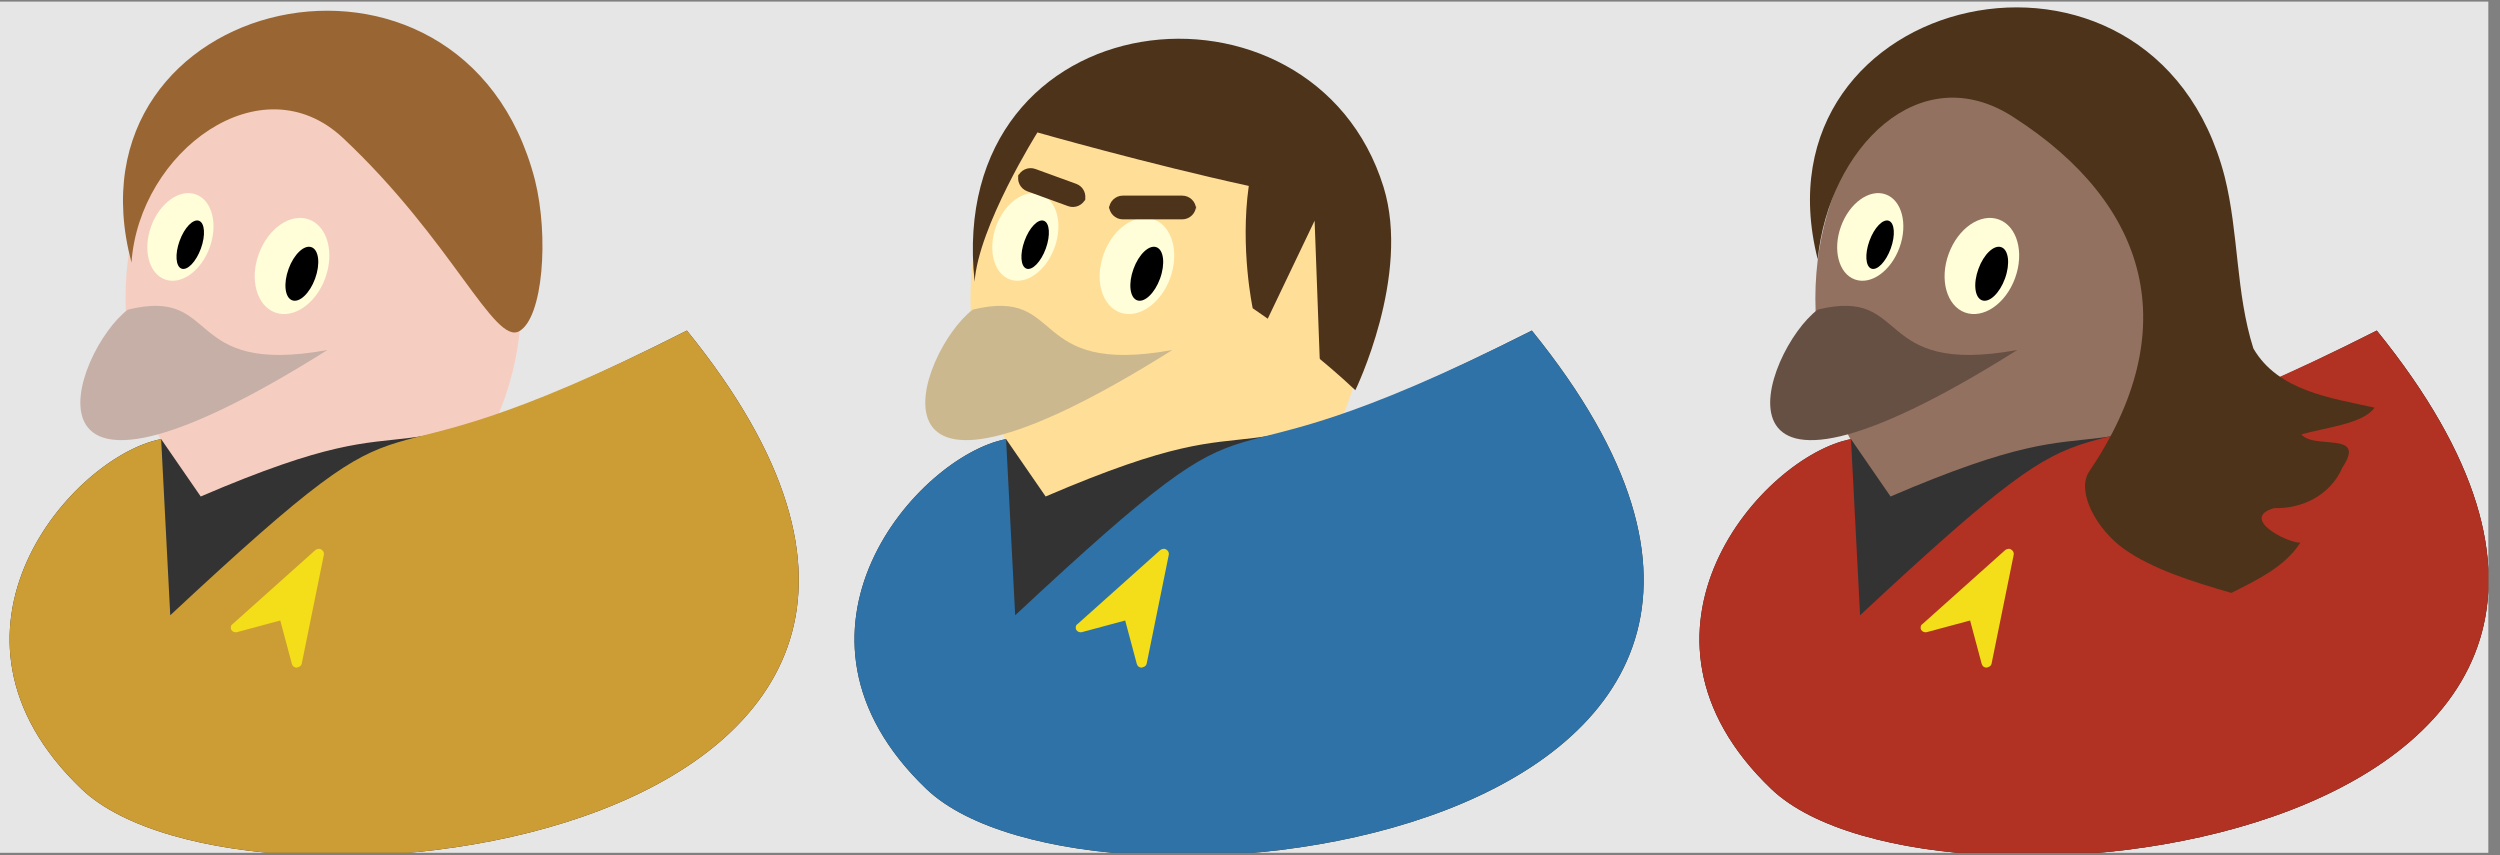 <?xml version="1.0" encoding="UTF-8"?>
<svg xmlns="http://www.w3.org/2000/svg" xmlns:xlink="http://www.w3.org/1999/xlink" width="178.167" height="60.945" viewBox="0 0 178.167 60.945">
<rect x="0" y="0" width="178.167" height="60.945" fill="#808080" stroke="none"/>
<defs>
<g>
<g id="glyph-0-0">
<path d="M 5.797 -8.359 C 5.828 -8.5 5.75 -8.656 5.609 -8.734 C 5.531 -8.781 5.453 -8.797 5.359 -8.766 C 5.297 -8.75 5.25 -8.734 5.203 -8.703 L -0.703 -3.422 C -0.844 -3.344 -0.875 -3.141 -0.797 -3 C -0.719 -2.875 -0.547 -2.797 -0.391 -2.844 L 2.688 -3.672 L 3.516 -0.578 C 3.562 -0.406 3.703 -0.312 3.859 -0.312 C 3.906 -0.328 3.938 -0.328 3.953 -0.344 C 4.078 -0.375 4.188 -0.453 4.219 -0.594 Z M 5.797 -8.359 "/>
</g>
</g>
<clipPath id="clip-0">
<path clip-rule="nonzero" d="M 0 0.113 L 177.336 0.113 L 177.336 60.777 L 0 60.777 Z M 0 0.113 "/>
</clipPath>
<clipPath id="clip-1">
<path clip-rule="nonzero" d="M 0 23 L 57 23 L 57 60.777 L 0 60.777 Z M 0 23 "/>
</clipPath>
<clipPath id="clip-2">
<path clip-rule="nonzero" d="M 0 23 L 57 23 L 57 60.777 L 0 60.777 Z M 0 23 "/>
</clipPath>
<clipPath id="clip-3">
<path clip-rule="nonzero" d="M 8 0.113 L 39 0.113 L 39 24 L 8 24 Z M 8 0.113 "/>
</clipPath>
<clipPath id="clip-4">
<path clip-rule="nonzero" d="M 60 23 L 118 23 L 118 60.777 L 60 60.777 Z M 60 23 "/>
</clipPath>
<clipPath id="clip-5">
<path clip-rule="nonzero" d="M 60 23 L 118 23 L 118 60.777 L 60 60.777 Z M 60 23 "/>
</clipPath>
<clipPath id="clip-6">
<path clip-rule="nonzero" d="M 121 23 L 177.336 23 L 177.336 60.777 L 121 60.777 Z M 121 23 "/>
</clipPath>
<clipPath id="clip-7">
<path clip-rule="nonzero" d="M 121 23 L 177.336 23 L 177.336 60.777 L 121 60.777 Z M 121 23 "/>
</clipPath>
<clipPath id="clip-8">
<path clip-rule="nonzero" d="M 128 0.113 L 170 0.113 L 170 43 L 128 43 Z M 128 0.113 "/>
</clipPath>
</defs>
<g clip-path="url(#clip-0)">
<path fill-rule="nonzero" fill="rgb(89.999%, 89.999%, 89.999%)" fill-opacity="1" d="M 0 60.777 L 177.336 60.777 L 177.336 0.113 L 0 0.113 Z M 0 60.777 "/>
</g>
<g clip-path="url(#clip-1)">
<path fill-rule="nonzero" fill="rgb(96.077%, 80.785%, 75.687%)" fill-opacity="1" d="M 12.133 31.293 C 5.191 32.504 -5.867 45.059 5.812 56.234 C 17.52 67.406 78.438 59.93 48.953 23.559 C 24.125 36.906 32.645 24.688 12.133 31.293 Z M 12.133 31.293 "/>
</g>
<path fill-rule="nonzero" fill="rgb(96.077%, 80.785%, 75.687%)" fill-opacity="1" d="M 37.16 21.273 C 37.16 11.535 30.844 3.641 23.051 3.641 C 15.258 3.641 8.945 11.535 8.945 21.273 C 8.945 31.016 15.258 38.91 23.051 38.91 C 30.844 38.91 37.16 31.016 37.16 21.273 Z M 37.16 21.273 "/>
<path fill-rule="nonzero" fill="rgb(77.646%, 68.471%, 65.41%)" fill-opacity="1" d="M 9.113 22.066 C 15.801 20.43 12.922 26.832 23.332 24.945 C 0 39.613 5.246 24.973 9.113 22.066 Z M 9.113 22.066 "/>
<path fill-rule="nonzero" fill="rgb(100%, 99.234%, 85.001%)" fill-opacity="1" d="M 23.18 19.816 C 23.848 17.984 23.328 16.117 22.02 15.641 C 20.711 15.164 19.113 16.262 18.445 18.094 C 17.777 19.922 18.301 21.793 19.605 22.27 C 20.914 22.746 22.516 21.648 23.18 19.816 Z M 23.18 19.816 "/>
<path fill-rule="nonzero" fill="rgb(0%, 0%, 0%)" fill-opacity="1" d="M 22.457 19.855 C 22.84 18.809 22.723 17.805 22.199 17.617 C 21.68 17.426 20.945 18.117 20.566 19.164 C 20.184 20.211 20.301 21.211 20.824 21.402 C 21.344 21.594 22.078 20.898 22.457 19.855 Z M 22.457 19.855 "/>
<path fill-rule="nonzero" fill="rgb(100%, 99.234%, 85.001%)" fill-opacity="1" d="M 14.941 17.645 C 15.551 15.969 15.113 14.273 13.961 13.855 C 12.812 13.438 11.383 14.453 10.773 16.125 C 10.164 17.801 10.605 19.496 11.754 19.914 C 12.906 20.336 14.332 19.316 14.941 17.645 Z M 14.941 17.645 "/>
<path fill-rule="nonzero" fill="rgb(0%, 0%, 0%)" fill-opacity="1" d="M 14.316 17.715 C 14.66 16.773 14.598 15.887 14.18 15.734 C 13.758 15.582 13.141 16.223 12.801 17.164 C 12.457 18.105 12.52 18.992 12.938 19.145 C 13.355 19.297 13.973 18.656 14.316 17.715 Z M 14.316 17.715 "/>
<g clip-path="url(#clip-2)">
<path fill-rule="nonzero" fill="rgb(20%, 20%, 20%)" fill-opacity="1" d="M 11.484 31.293 C 5.191 32.504 -5.867 45.059 5.812 56.234 C 17.52 67.406 78.438 59.93 48.953 23.559 C 24.125 36.059 32.645 27.512 14.305 35.383 Z M 11.484 31.293 "/>
<path fill-rule="nonzero" fill="rgb(79.607%, 61.568%, 20.392%)" fill-opacity="1" d="M 11.484 31.293 C 5.191 32.504 -5.867 45.059 5.812 56.234 C 17.52 67.406 78.438 59.93 48.953 23.559 C 22.488 36.906 32.645 24.719 12.133 43.848 Z M 11.484 31.293 "/>
</g>
<g clip-path="url(#clip-3)">
<path fill-rule="nonzero" fill="rgb(59.999%, 39.999%, 20%)" fill-opacity="1" d="M 37.008 23.602 C 38.699 22.637 39.129 16.855 38.125 12.832 C 33.004 -7.031 4.258 -0.477 9.371 18.715 C 9.918 10.809 18.598 4.348 24.445 9.836 C 32.195 17.109 35.23 24.621 37.008 23.602 Z M 37.008 23.602 "/>
</g>
<g fill="rgb(95.232%, 87.071%, 9.949%)" fill-opacity="1">
<use xlink:href="#glyph-0-0" x="17.285" y="47.893"/>
</g>
<g clip-path="url(#clip-4)">
<path fill-rule="nonzero" fill="rgb(100%, 87.057%, 59.215%)" fill-opacity="1" d="M 72.348 31.293 C 65.406 32.504 54.344 45.059 66.027 56.234 C 77.734 67.406 138.652 59.93 109.168 23.559 C 84.34 36.906 92.859 24.688 72.348 31.293 Z M 72.348 31.293 "/>
</g>
<path fill-rule="nonzero" fill="rgb(100%, 87.057%, 59.215%)" fill-opacity="1" d="M 97.375 21.273 C 97.375 11.535 91.059 3.641 83.266 3.641 C 75.473 3.641 69.16 11.535 69.16 21.273 C 69.16 31.016 75.473 38.91 83.266 38.91 C 91.059 38.91 97.375 31.016 97.375 21.273 Z M 97.375 21.273 "/>
<path fill-rule="nonzero" fill="rgb(79.999%, 72.234%, 55.53%)" fill-opacity="1" d="M 69.328 22.066 C 76.016 20.43 73.137 26.832 83.547 24.945 C 60.215 39.613 65.461 24.973 69.328 22.066 Z M 69.328 22.066 "/>
<path fill-rule="nonzero" fill="rgb(100%, 99.234%, 85.001%)" fill-opacity="1" d="M 83.395 19.816 C 84.062 17.984 83.539 16.117 82.234 15.641 C 80.926 15.164 79.324 16.262 78.66 18.094 C 77.992 19.922 78.512 21.793 79.82 22.27 C 81.129 22.746 82.727 21.648 83.395 19.816 Z M 83.395 19.816 "/>
<path fill-rule="nonzero" fill="rgb(0%, 0%, 0%)" fill-opacity="1" d="M 82.672 19.855 C 83.055 18.809 82.938 17.805 82.414 17.617 C 81.891 17.426 81.16 18.117 80.781 19.164 C 80.398 20.211 80.516 21.211 81.039 21.402 C 81.559 21.594 82.293 20.898 82.672 19.855 Z M 82.672 19.855 "/>
<path fill-rule="nonzero" fill="rgb(100%, 99.234%, 85.001%)" fill-opacity="1" d="M 75.156 17.645 C 75.766 15.969 75.328 14.273 74.176 13.855 C 73.023 13.438 71.598 14.453 70.988 16.125 C 70.379 17.801 70.82 19.496 71.969 19.914 C 73.121 20.336 74.547 19.316 75.156 17.645 Z M 75.156 17.645 "/>
<path fill-rule="nonzero" fill="rgb(0%, 0%, 0%)" fill-opacity="1" d="M 74.531 17.715 C 74.871 16.773 74.812 15.887 74.391 15.734 C 73.973 15.582 73.355 16.223 73.016 17.164 C 72.672 18.105 72.734 18.992 73.152 19.145 C 73.57 19.297 74.188 18.656 74.531 17.715 Z M 74.531 17.715 "/>
<g clip-path="url(#clip-5)">
<path fill-rule="nonzero" fill="rgb(20%, 20%, 20%)" fill-opacity="1" d="M 71.699 31.293 C 65.406 32.504 54.344 45.059 66.027 56.234 C 77.734 67.406 138.652 59.93 109.168 23.559 C 84.34 36.059 92.859 27.512 74.52 35.383 Z M 71.699 31.293 "/>
<path fill-rule="nonzero" fill="rgb(18.039%, 44.707%, 65.489%)" fill-opacity="1" d="M 71.699 31.293 C 65.406 32.504 54.344 45.059 66.027 56.234 C 77.734 67.406 138.652 59.93 109.168 23.559 C 82.703 36.906 92.859 24.719 72.348 43.848 Z M 71.699 31.293 "/>
</g>
<path fill-rule="nonzero" fill="rgb(29.999%, 20%, 9.999%)" fill-opacity="1" d="M 96.59 27.809 C 96.59 27.809 100.559 19.664 98.602 13.332 C 93.57 -2.91 67.301 -0.262 69.457 20.078 C 69.734 16.125 73.934 9.438 73.934 9.438 C 73.934 9.438 81.785 11.676 88.996 13.25 C 88.367 17.719 89.277 21.969 89.277 21.969 C 91.605 23.539 94.555 25.879 96.59 27.809 Z M 96.59 27.809 "/>
<path fill-rule="nonzero" fill="rgb(100%, 87.057%, 59.215%)" fill-opacity="1" d="M 94.109 27.094 L 93.688 15.727 L 88.488 26.602 "/>
<path fill-rule="nonzero" fill="rgb(29.999%, 20%, 9.999%)" fill-opacity="1" d="M 73.211 13.633 L 76.121 14.691 C 76.633 14.879 77.203 14.613 77.391 14.098 L 77.289 14.371 C 77.477 13.855 77.215 13.289 76.699 13.102 L 73.789 12.043 C 73.273 11.855 72.707 12.121 72.52 12.633 L 72.617 12.359 C 72.43 12.875 72.695 13.445 73.211 13.633 Z M 73.211 13.633 "/>
<path fill-rule="nonzero" fill="rgb(29.999%, 20%, 9.999%)" fill-opacity="1" d="M 80.023 15.633 L 84.25 15.633 C 84.797 15.633 85.242 15.188 85.242 14.641 L 85.242 14.93 C 85.242 14.383 84.797 13.941 84.25 13.941 L 80.023 13.941 C 79.477 13.941 79.035 14.383 79.035 14.93 L 79.035 14.641 C 79.035 15.188 79.477 15.633 80.023 15.633 Z M 80.023 15.633 "/>
<g fill="rgb(95.232%, 87.071%, 9.949%)" fill-opacity="1">
<use xlink:href="#glyph-0-0" x="77.5" y="47.893"/>
</g>
<g clip-path="url(#clip-6)">
<path fill-rule="nonzero" fill="rgb(57.256%, 44.315%, 37.645%)" fill-opacity="1" d="M 132.562 31.293 C 125.621 32.504 114.562 45.059 126.242 56.234 C 137.949 67.406 198.867 59.93 169.383 23.559 C 144.555 36.906 153.074 24.688 132.562 31.293 Z M 132.562 31.293 "/>
</g>
<path fill-rule="nonzero" fill="rgb(57.256%, 44.315%, 37.645%)" fill-opacity="1" d="M 157.59 21.273 C 157.59 11.535 151.273 3.641 143.48 3.641 C 135.691 3.641 129.375 11.535 129.375 21.273 C 129.375 31.016 135.691 38.91 143.48 38.91 C 151.273 38.91 157.59 31.016 157.59 21.273 Z M 157.59 21.273 "/>
<path fill-rule="nonzero" fill="rgb(40.079%, 31.02%, 26.352%)" fill-opacity="1" d="M 129.543 22.066 C 136.23 20.43 133.352 26.832 143.762 24.945 C 120.43 39.613 125.676 24.973 129.543 22.066 Z M 129.543 22.066 "/>
<path fill-rule="nonzero" fill="rgb(100%, 99.234%, 85.001%)" fill-opacity="1" d="M 143.609 19.816 C 144.277 17.984 143.758 16.117 142.449 15.641 C 141.141 15.164 139.543 16.262 138.875 18.094 C 138.207 19.922 138.73 21.793 140.035 22.27 C 141.344 22.746 142.945 21.648 143.609 19.816 Z M 143.609 19.816 "/>
<path fill-rule="nonzero" fill="rgb(0%, 0%, 0%)" fill-opacity="1" d="M 142.887 19.855 C 143.27 18.809 143.152 17.805 142.629 17.617 C 142.109 17.426 141.375 18.117 140.996 19.164 C 140.613 20.211 140.73 21.211 141.254 21.402 C 141.777 21.594 142.508 20.898 142.887 19.855 Z M 142.887 19.855 "/>
<path fill-rule="nonzero" fill="rgb(100%, 99.234%, 85.001%)" fill-opacity="1" d="M 135.371 17.645 C 135.98 15.969 135.543 14.273 134.391 13.855 C 133.242 13.438 131.812 14.453 131.203 16.125 C 130.594 17.801 131.035 19.496 132.184 19.914 C 133.336 20.336 134.762 19.316 135.371 17.645 Z M 135.371 17.645 "/>
<path fill-rule="nonzero" fill="rgb(0%, 0%, 0%)" fill-opacity="1" d="M 134.746 17.715 C 135.09 16.773 135.027 15.887 134.609 15.734 C 134.188 15.582 133.57 16.223 133.23 17.164 C 132.887 18.105 132.949 18.992 133.367 19.145 C 133.785 19.297 134.402 18.656 134.746 17.715 Z M 134.746 17.715 "/>
<g clip-path="url(#clip-7)">
<path fill-rule="nonzero" fill="rgb(20%, 20%, 20%)" fill-opacity="1" d="M 131.914 31.293 C 125.621 32.504 114.562 45.059 126.242 56.234 C 137.949 67.406 198.867 59.93 169.383 23.559 C 144.555 36.059 153.074 27.512 134.734 35.383 Z M 131.914 31.293 "/>
<path fill-rule="nonzero" fill="rgb(69.411%, 19.217%, 13.332%)" fill-opacity="1" d="M 131.914 31.293 C 125.621 32.504 114.562 45.059 126.242 56.234 C 137.949 67.406 198.867 59.93 169.383 23.559 C 142.918 36.906 153.074 24.719 132.562 43.848 Z M 131.914 31.293 "/>
</g>
<g clip-path="url(#clip-8)">
<path fill-rule="nonzero" fill="rgb(29.999%, 20%, 9.999%)" fill-opacity="1" d="M 159.023 42.254 C 160.82 41.34 162.82 40.418 163.93 38.68 C 162.836 38.637 159.637 36.914 162.066 36.211 C 164.125 36.27 166.098 35.254 166.938 33.312 C 168.68 30.699 164.969 32.066 164.012 30.965 C 165.637 30.469 168.422 30.223 169.223 29.051 C 166.113 28.363 162.352 27.871 160.59 24.832 C 159.336 20.871 159.551 16.621 158.547 12.598 C 153.426 -7.27 124.676 -0.715 129.543 18.48 C 130.336 10.574 136.793 3.98 143.512 8.359 C 153.152 14.555 155.754 23.492 148.855 33.66 C 147.988 35.074 149.414 37.734 151.395 39.137 C 153.375 40.535 156.188 41.441 159.023 42.254 Z M 159.023 42.254 "/>
</g>
<g fill="rgb(95.232%, 87.071%, 9.949%)" fill-opacity="1">
<use xlink:href="#glyph-0-0" x="137.714" y="47.893"/>
</g>
</svg>
